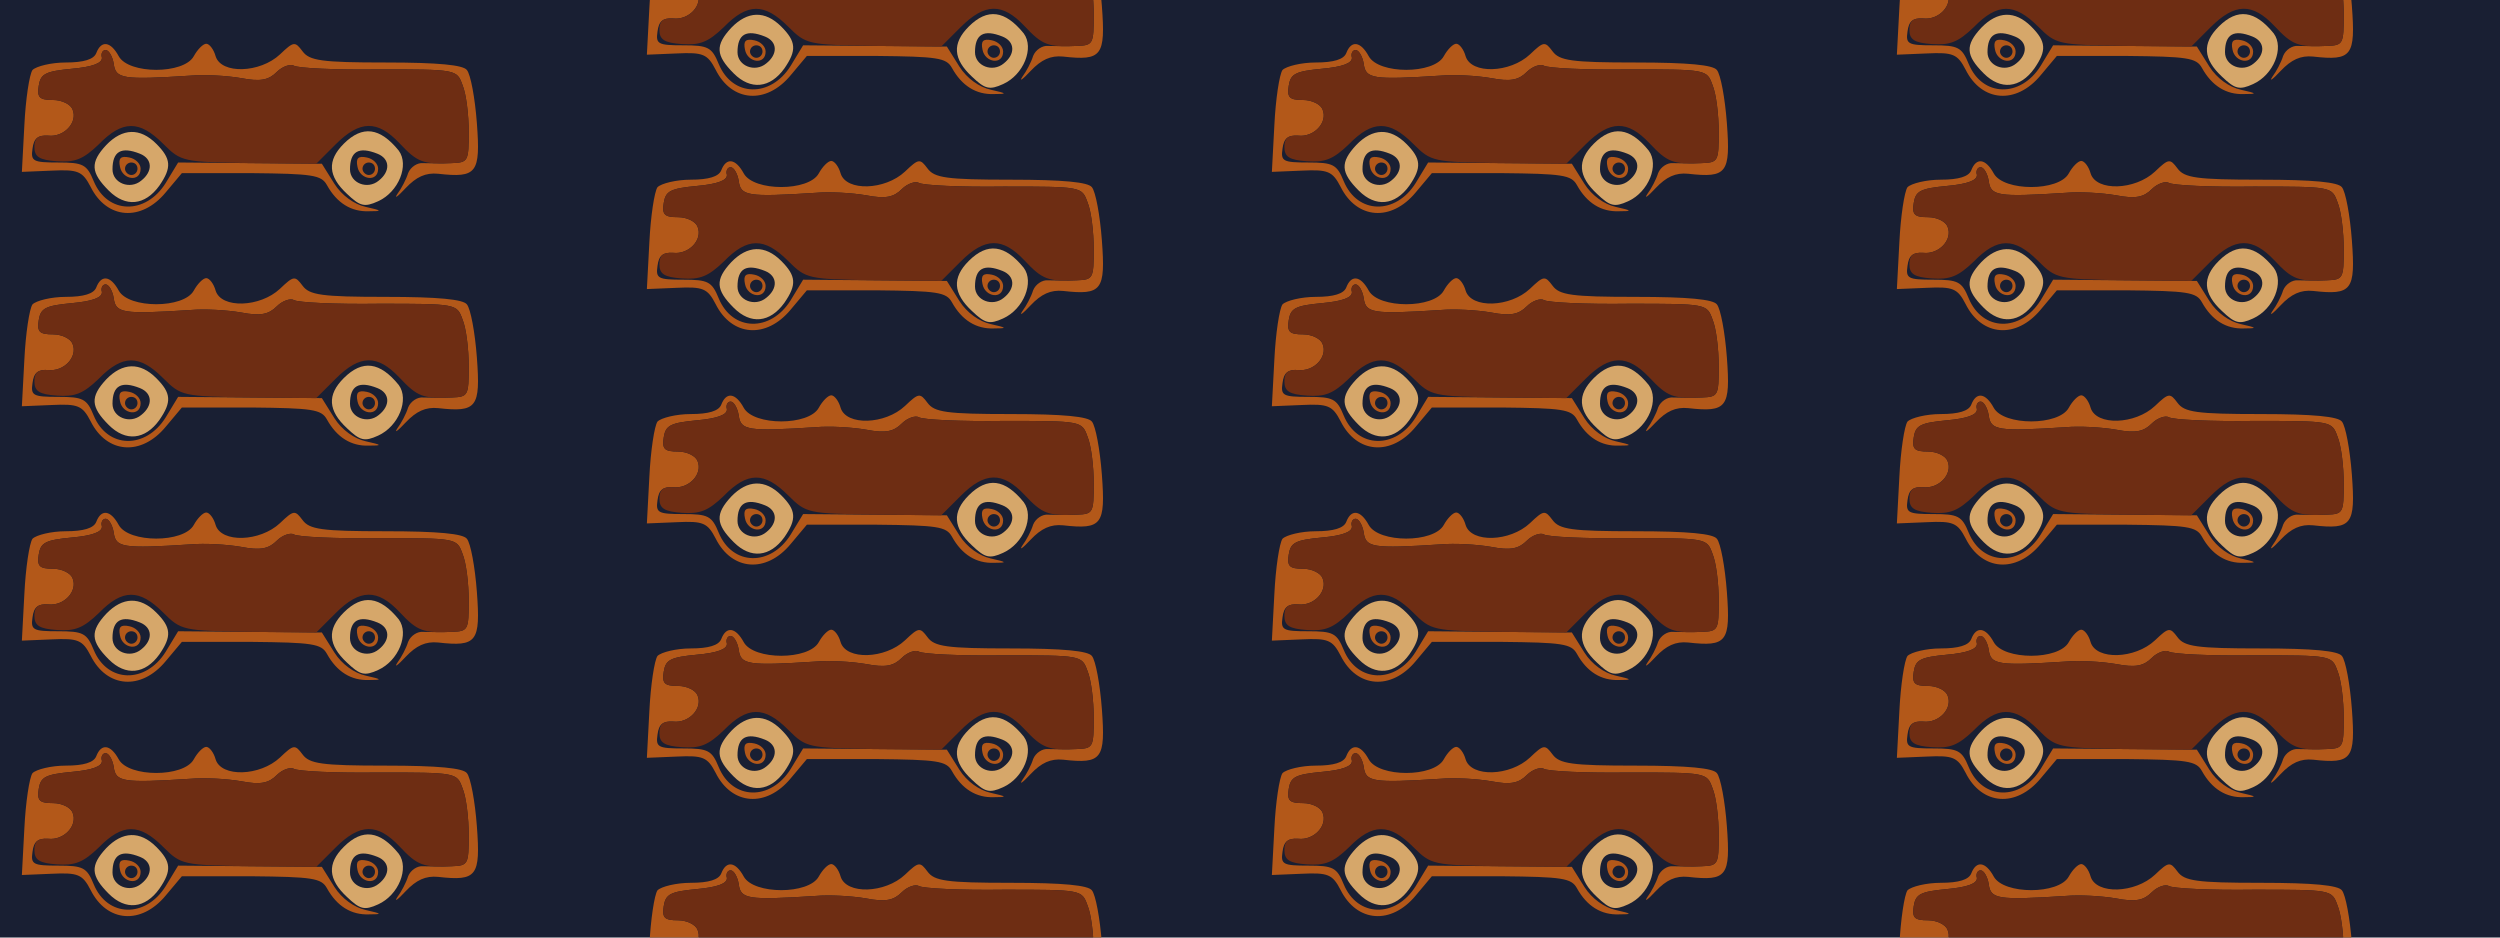 <?xml version="1.0" standalone="no"?>
<!DOCTYPE svg PUBLIC "-//W3C//DTD SVG 20010904//EN"
 "http://www.w3.org/TR/2001/REC-SVG-20010904/DTD/svg10.dtd">
<svg version="1.0" xmlns="http://www.w3.org/2000/svg" width="320pt" height="120pt" viewBox="0 0 320 120" preserveAspectRatio = "xMidYMid meet" >
<rect width="320" height="120" fill="#191F33"/>
<g id="col0" transform="translate(0, 4)">
<g id="0" transform="translate(0,0.0)scale(0.8,0.8)">

<path d="M192 83 c4 -21 33 -25 33 -3 0 8 -8 16 -18 18 -14 3 -18 -1 -15 -15z m28 -3 c0 -5 -4 -10 -10 -10 -5 0 -10 5 -10 10 0 6 5 10 10 10 6 0 10 -4 10 -10z" transform="translate(0,30) scale(0.1,-0.1)" stroke="none" fill="#B35819"/>

<path d="M572 83 c4 -21 33 -25 33 -3 0 8 -8 16 -18 18 -14 3 -18 -1 -15 -15z m28 -3 c0 -5 -4 -10 -10 -10 -5 0 -10 5 -10 10 0 6 5 10 10 10 6 0 10 -4 10 -10z" transform="translate(0,30) scale(0.1,-0.1)" stroke="none" fill="#B35819"/>

<path d="M170 118 c-26 -28 -25 -44 4 -73 27 -27 58 -24 81 8 20 29 19 43 -5 67 -26 26 -54 25 -80 -2z m54 -14 c20 -8 21 -28 2 -43 -18 -15 -46 -4 -46 18 0 29 14 37 44 25z" transform="translate(0,30) scale(0.1,-0.1)" stroke="none" fill="#D6A76A"/>

<path d="M550 120 c-27 -27 -25 -52 5 -80 21 -20 28 -22 50 -12 33 15 50 58 33 81 -30 37 -58 41 -88 11z m54 -16 c20 -8 21 -28 2 -43 -18 -15 -46 -4 -46 18 0 29 14 37 44 25z" transform="translate(0,30) scale(0.1,-0.1)" stroke="none" fill="#D6A76A"/>

<path d="M154 265 c-4 -10 -20 -15 -49 -15 -23 0 -47 -6 -53 -12 -5 -7 -11 -47 -13 -88 l-4 -75 48 2 c42 2 49 -1 62 -26 26 -52 81 -56 120 -9 l26 31 111 0 c98 -1 112 -3 121 -19 16 -29 39 -43 67 -42 22 0 22 1 -5 7 -18 4 -38 18 -50 37 l-20 32 -115 1 -115 1 -20 -33 c-32 -51 -93 -50 -115 3 -11 27 -17 30 -57 30 -40 0 -44 2 -41 22 2 17 9 22 25 21 25 -3 48 21 39 42 -3 8 -17 15 -31 15 -22 0 -26 4 -23 23 3 19 11 23 53 27 33 3 49 9 48 18 -2 6 1 12 6 12 5 0 11 -10 13 -22 3 -24 14 -26 123 -19 22 2 58 0 81 -4 31 -6 44 -3 57 10 9 9 22 13 27 10 6 -4 67 -7 136 -6 124 0 125 0 134 -25 6 -14 10 -48 10 -75 0 -47 -1 -49 -27 -50 -16 -1 -36 0 -46 0 -9 1 -20 -6 -24 -16 -3 -10 -11 -25 -17 -33 -6 -9 0 -5 13 9 17 18 32 25 52 23 62 -7 68 1 62 81 -3 40 -10 78 -16 85 -6 8 -45 12 -130 12 -103 0 -122 3 -133 18 -12 16 -14 16 -36 -5 -32 -30 -94 -32 -103 -3 -3 11 -10 20 -15 20 -5 0 -14 -9 -20 -20 -16 -29 -104 -29 -120 0 -13 24 -28 26 -36 5z" transform="translate(0,30) scale(0.1,-0.1)" stroke="none" fill="#B35819"/>

<path d="M163 258 c1 -9 -15 -15 -48 -18 -42 -4 -50 -8 -53 -27 -3 -19 1 -23 23 -23 14 0 28 -7 31 -15 9 -21 -14 -45 -39 -42 -16 1 -22 -4 -22 -18 0 -16 8 -21 36 -23 29 -2 42 3 67 27 38 39 65 39 103 1 29 -29 32 -29 138 -31 l107 -1 31 31 c39 39 67 39 102 2 29 -31 38 -34 84 -32 26 1 27 3 27 50 0 27 -4 61 -10 75 -9 25 -10 25 -134 25 -69 -1 -130 2 -136 6 -5 3 -18 -1 -27 -10 -13 -13 -26 -16 -57 -10 -23 4 -59 6 -81 4 -109 -7 -120 -5 -123 19 -2 12 -8 22 -13 22 -5 0 -8 -6 -6 -12z" transform="translate(0,30) scale(0.1,-0.1)" stroke="none" fill="#6E2D13"/>

</g>

<g id="1" transform="translate(0,30.0)scale(0.8,0.8)">

<path d="M192 83 c4 -21 33 -25 33 -3 0 8 -8 16 -18 18 -14 3 -18 -1 -15 -15z m28 -3 c0 -5 -4 -10 -10 -10 -5 0 -10 5 -10 10 0 6 5 10 10 10 6 0 10 -4 10 -10z" transform="translate(0,30) scale(0.1,-0.1)" stroke="none" fill="#B35819"/>

<path d="M572 83 c4 -21 33 -25 33 -3 0 8 -8 16 -18 18 -14 3 -18 -1 -15 -15z m28 -3 c0 -5 -4 -10 -10 -10 -5 0 -10 5 -10 10 0 6 5 10 10 10 6 0 10 -4 10 -10z" transform="translate(0,30) scale(0.1,-0.1)" stroke="none" fill="#B35819"/>

<path d="M170 118 c-26 -28 -25 -44 4 -73 27 -27 58 -24 81 8 20 29 19 43 -5 67 -26 26 -54 25 -80 -2z m54 -14 c20 -8 21 -28 2 -43 -18 -15 -46 -4 -46 18 0 29 14 37 44 25z" transform="translate(0,30) scale(0.1,-0.1)" stroke="none" fill="#D6A76A"/>

<path d="M550 120 c-27 -27 -25 -52 5 -80 21 -20 28 -22 50 -12 33 15 50 58 33 81 -30 37 -58 41 -88 11z m54 -16 c20 -8 21 -28 2 -43 -18 -15 -46 -4 -46 18 0 29 14 37 44 25z" transform="translate(0,30) scale(0.1,-0.1)" stroke="none" fill="#D6A76A"/>

<path d="M154 265 c-4 -10 -20 -15 -49 -15 -23 0 -47 -6 -53 -12 -5 -7 -11 -47 -13 -88 l-4 -75 48 2 c42 2 49 -1 62 -26 26 -52 81 -56 120 -9 l26 31 111 0 c98 -1 112 -3 121 -19 16 -29 39 -43 67 -42 22 0 22 1 -5 7 -18 4 -38 18 -50 37 l-20 32 -115 1 -115 1 -20 -33 c-32 -51 -93 -50 -115 3 -11 27 -17 30 -57 30 -40 0 -44 2 -41 22 2 17 9 22 25 21 25 -3 48 21 39 42 -3 8 -17 15 -31 15 -22 0 -26 4 -23 23 3 19 11 23 53 27 33 3 49 9 48 18 -2 6 1 12 6 12 5 0 11 -10 13 -22 3 -24 14 -26 123 -19 22 2 58 0 81 -4 31 -6 44 -3 57 10 9 9 22 13 27 10 6 -4 67 -7 136 -6 124 0 125 0 134 -25 6 -14 10 -48 10 -75 0 -47 -1 -49 -27 -50 -16 -1 -36 0 -46 0 -9 1 -20 -6 -24 -16 -3 -10 -11 -25 -17 -33 -6 -9 0 -5 13 9 17 18 32 25 52 23 62 -7 68 1 62 81 -3 40 -10 78 -16 85 -6 8 -45 12 -130 12 -103 0 -122 3 -133 18 -12 16 -14 16 -36 -5 -32 -30 -94 -32 -103 -3 -3 11 -10 20 -15 20 -5 0 -14 -9 -20 -20 -16 -29 -104 -29 -120 0 -13 24 -28 26 -36 5z" transform="translate(0,30) scale(0.1,-0.1)" stroke="none" fill="#B35819"/>

<path d="M163 258 c1 -9 -15 -15 -48 -18 -42 -4 -50 -8 -53 -27 -3 -19 1 -23 23 -23 14 0 28 -7 31 -15 9 -21 -14 -45 -39 -42 -16 1 -22 -4 -22 -18 0 -16 8 -21 36 -23 29 -2 42 3 67 27 38 39 65 39 103 1 29 -29 32 -29 138 -31 l107 -1 31 31 c39 39 67 39 102 2 29 -31 38 -34 84 -32 26 1 27 3 27 50 0 27 -4 61 -10 75 -9 25 -10 25 -134 25 -69 -1 -130 2 -136 6 -5 3 -18 -1 -27 -10 -13 -13 -26 -16 -57 -10 -23 4 -59 6 -81 4 -109 -7 -120 -5 -123 19 -2 12 -8 22 -13 22 -5 0 -8 -6 -6 -12z" transform="translate(0,30) scale(0.1,-0.1)" stroke="none" fill="#6E2D13"/>

</g>

<g id="2" transform="translate(0,60.0)scale(0.8,0.8)">

<path d="M192 83 c4 -21 33 -25 33 -3 0 8 -8 16 -18 18 -14 3 -18 -1 -15 -15z m28 -3 c0 -5 -4 -10 -10 -10 -5 0 -10 5 -10 10 0 6 5 10 10 10 6 0 10 -4 10 -10z" transform="translate(0,30) scale(0.1,-0.1)" stroke="none" fill="#B35819"/>

<path d="M572 83 c4 -21 33 -25 33 -3 0 8 -8 16 -18 18 -14 3 -18 -1 -15 -15z m28 -3 c0 -5 -4 -10 -10 -10 -5 0 -10 5 -10 10 0 6 5 10 10 10 6 0 10 -4 10 -10z" transform="translate(0,30) scale(0.1,-0.1)" stroke="none" fill="#B35819"/>

<path d="M170 118 c-26 -28 -25 -44 4 -73 27 -27 58 -24 81 8 20 29 19 43 -5 67 -26 26 -54 25 -80 -2z m54 -14 c20 -8 21 -28 2 -43 -18 -15 -46 -4 -46 18 0 29 14 37 44 25z" transform="translate(0,30) scale(0.1,-0.1)" stroke="none" fill="#D6A76A"/>

<path d="M550 120 c-27 -27 -25 -52 5 -80 21 -20 28 -22 50 -12 33 15 50 58 33 81 -30 37 -58 41 -88 11z m54 -16 c20 -8 21 -28 2 -43 -18 -15 -46 -4 -46 18 0 29 14 37 44 25z" transform="translate(0,30) scale(0.1,-0.1)" stroke="none" fill="#D6A76A"/>

<path d="M154 265 c-4 -10 -20 -15 -49 -15 -23 0 -47 -6 -53 -12 -5 -7 -11 -47 -13 -88 l-4 -75 48 2 c42 2 49 -1 62 -26 26 -52 81 -56 120 -9 l26 31 111 0 c98 -1 112 -3 121 -19 16 -29 39 -43 67 -42 22 0 22 1 -5 7 -18 4 -38 18 -50 37 l-20 32 -115 1 -115 1 -20 -33 c-32 -51 -93 -50 -115 3 -11 27 -17 30 -57 30 -40 0 -44 2 -41 22 2 17 9 22 25 21 25 -3 48 21 39 42 -3 8 -17 15 -31 15 -22 0 -26 4 -23 23 3 19 11 23 53 27 33 3 49 9 48 18 -2 6 1 12 6 12 5 0 11 -10 13 -22 3 -24 14 -26 123 -19 22 2 58 0 81 -4 31 -6 44 -3 57 10 9 9 22 13 27 10 6 -4 67 -7 136 -6 124 0 125 0 134 -25 6 -14 10 -48 10 -75 0 -47 -1 -49 -27 -50 -16 -1 -36 0 -46 0 -9 1 -20 -6 -24 -16 -3 -10 -11 -25 -17 -33 -6 -9 0 -5 13 9 17 18 32 25 52 23 62 -7 68 1 62 81 -3 40 -10 78 -16 85 -6 8 -45 12 -130 12 -103 0 -122 3 -133 18 -12 16 -14 16 -36 -5 -32 -30 -94 -32 -103 -3 -3 11 -10 20 -15 20 -5 0 -14 -9 -20 -20 -16 -29 -104 -29 -120 0 -13 24 -28 26 -36 5z" transform="translate(0,30) scale(0.1,-0.1)" stroke="none" fill="#B35819"/>

<path d="M163 258 c1 -9 -15 -15 -48 -18 -42 -4 -50 -8 -53 -27 -3 -19 1 -23 23 -23 14 0 28 -7 31 -15 9 -21 -14 -45 -39 -42 -16 1 -22 -4 -22 -18 0 -16 8 -21 36 -23 29 -2 42 3 67 27 38 39 65 39 103 1 29 -29 32 -29 138 -31 l107 -1 31 31 c39 39 67 39 102 2 29 -31 38 -34 84 -32 26 1 27 3 27 50 0 27 -4 61 -10 75 -9 25 -10 25 -134 25 -69 -1 -130 2 -136 6 -5 3 -18 -1 -27 -10 -13 -13 -26 -16 -57 -10 -23 4 -59 6 -81 4 -109 -7 -120 -5 -123 19 -2 12 -8 22 -13 22 -5 0 -8 -6 -6 -12z" transform="translate(0,30) scale(0.1,-0.1)" stroke="none" fill="#6E2D13"/>

</g>

<g id="3" transform="translate(0,90.0)scale(0.8,0.8)">

<path d="M192 83 c4 -21 33 -25 33 -3 0 8 -8 16 -18 18 -14 3 -18 -1 -15 -15z m28 -3 c0 -5 -4 -10 -10 -10 -5 0 -10 5 -10 10 0 6 5 10 10 10 6 0 10 -4 10 -10z" transform="translate(0,30) scale(0.1,-0.1)" stroke="none" fill="#B35819"/>

<path d="M572 83 c4 -21 33 -25 33 -3 0 8 -8 16 -18 18 -14 3 -18 -1 -15 -15z m28 -3 c0 -5 -4 -10 -10 -10 -5 0 -10 5 -10 10 0 6 5 10 10 10 6 0 10 -4 10 -10z" transform="translate(0,30) scale(0.1,-0.1)" stroke="none" fill="#B35819"/>

<path d="M170 118 c-26 -28 -25 -44 4 -73 27 -27 58 -24 81 8 20 29 19 43 -5 67 -26 26 -54 25 -80 -2z m54 -14 c20 -8 21 -28 2 -43 -18 -15 -46 -4 -46 18 0 29 14 37 44 25z" transform="translate(0,30) scale(0.1,-0.1)" stroke="none" fill="#D6A76A"/>

<path d="M550 120 c-27 -27 -25 -52 5 -80 21 -20 28 -22 50 -12 33 15 50 58 33 81 -30 37 -58 41 -88 11z m54 -16 c20 -8 21 -28 2 -43 -18 -15 -46 -4 -46 18 0 29 14 37 44 25z" transform="translate(0,30) scale(0.1,-0.1)" stroke="none" fill="#D6A76A"/>

<path d="M154 265 c-4 -10 -20 -15 -49 -15 -23 0 -47 -6 -53 -12 -5 -7 -11 -47 -13 -88 l-4 -75 48 2 c42 2 49 -1 62 -26 26 -52 81 -56 120 -9 l26 31 111 0 c98 -1 112 -3 121 -19 16 -29 39 -43 67 -42 22 0 22 1 -5 7 -18 4 -38 18 -50 37 l-20 32 -115 1 -115 1 -20 -33 c-32 -51 -93 -50 -115 3 -11 27 -17 30 -57 30 -40 0 -44 2 -41 22 2 17 9 22 25 21 25 -3 48 21 39 42 -3 8 -17 15 -31 15 -22 0 -26 4 -23 23 3 19 11 23 53 27 33 3 49 9 48 18 -2 6 1 12 6 12 5 0 11 -10 13 -22 3 -24 14 -26 123 -19 22 2 58 0 81 -4 31 -6 44 -3 57 10 9 9 22 13 27 10 6 -4 67 -7 136 -6 124 0 125 0 134 -25 6 -14 10 -48 10 -75 0 -47 -1 -49 -27 -50 -16 -1 -36 0 -46 0 -9 1 -20 -6 -24 -16 -3 -10 -11 -25 -17 -33 -6 -9 0 -5 13 9 17 18 32 25 52 23 62 -7 68 1 62 81 -3 40 -10 78 -16 85 -6 8 -45 12 -130 12 -103 0 -122 3 -133 18 -12 16 -14 16 -36 -5 -32 -30 -94 -32 -103 -3 -3 11 -10 20 -15 20 -5 0 -14 -9 -20 -20 -16 -29 -104 -29 -120 0 -13 24 -28 26 -36 5z" transform="translate(0,30) scale(0.1,-0.1)" stroke="none" fill="#B35819"/>

<path d="M163 258 c1 -9 -15 -15 -48 -18 -42 -4 -50 -8 -53 -27 -3 -19 1 -23 23 -23 14 0 28 -7 31 -15 9 -21 -14 -45 -39 -42 -16 1 -22 -4 -22 -18 0 -16 8 -21 36 -23 29 -2 42 3 67 27 38 39 65 39 103 1 29 -29 32 -29 138 -31 l107 -1 31 31 c39 39 67 39 102 2 29 -31 38 -34 84 -32 26 1 27 3 27 50 0 27 -4 61 -10 75 -9 25 -10 25 -134 25 -69 -1 -130 2 -136 6 -5 3 -18 -1 -27 -10 -13 -13 -26 -16 -57 -10 -23 4 -59 6 -81 4 -109 -7 -120 -5 -123 19 -2 12 -8 22 -13 22 -5 0 -8 -6 -6 -12z" transform="translate(0,30) scale(0.1,-0.1)" stroke="none" fill="#6E2D13"/>

</g>

<g id="4" transform="translate(0,120.0)scale(0.8,0.8)">

<path d="M192 83 c4 -21 33 -25 33 -3 0 8 -8 16 -18 18 -14 3 -18 -1 -15 -15z m28 -3 c0 -5 -4 -10 -10 -10 -5 0 -10 5 -10 10 0 6 5 10 10 10 6 0 10 -4 10 -10z" transform="translate(0,30) scale(0.1,-0.1)" stroke="none" fill="#B35819"/>

<path d="M572 83 c4 -21 33 -25 33 -3 0 8 -8 16 -18 18 -14 3 -18 -1 -15 -15z m28 -3 c0 -5 -4 -10 -10 -10 -5 0 -10 5 -10 10 0 6 5 10 10 10 6 0 10 -4 10 -10z" transform="translate(0,30) scale(0.1,-0.1)" stroke="none" fill="#B35819"/>

<path d="M170 118 c-26 -28 -25 -44 4 -73 27 -27 58 -24 81 8 20 29 19 43 -5 67 -26 26 -54 25 -80 -2z m54 -14 c20 -8 21 -28 2 -43 -18 -15 -46 -4 -46 18 0 29 14 37 44 25z" transform="translate(0,30) scale(0.1,-0.1)" stroke="none" fill="#D6A76A"/>

<path d="M550 120 c-27 -27 -25 -52 5 -80 21 -20 28 -22 50 -12 33 15 50 58 33 81 -30 37 -58 41 -88 11z m54 -16 c20 -8 21 -28 2 -43 -18 -15 -46 -4 -46 18 0 29 14 37 44 25z" transform="translate(0,30) scale(0.1,-0.1)" stroke="none" fill="#D6A76A"/>

<path d="M154 265 c-4 -10 -20 -15 -49 -15 -23 0 -47 -6 -53 -12 -5 -7 -11 -47 -13 -88 l-4 -75 48 2 c42 2 49 -1 62 -26 26 -52 81 -56 120 -9 l26 31 111 0 c98 -1 112 -3 121 -19 16 -29 39 -43 67 -42 22 0 22 1 -5 7 -18 4 -38 18 -50 37 l-20 32 -115 1 -115 1 -20 -33 c-32 -51 -93 -50 -115 3 -11 27 -17 30 -57 30 -40 0 -44 2 -41 22 2 17 9 22 25 21 25 -3 48 21 39 42 -3 8 -17 15 -31 15 -22 0 -26 4 -23 23 3 19 11 23 53 27 33 3 49 9 48 18 -2 6 1 12 6 12 5 0 11 -10 13 -22 3 -24 14 -26 123 -19 22 2 58 0 81 -4 31 -6 44 -3 57 10 9 9 22 13 27 10 6 -4 67 -7 136 -6 124 0 125 0 134 -25 6 -14 10 -48 10 -75 0 -47 -1 -49 -27 -50 -16 -1 -36 0 -46 0 -9 1 -20 -6 -24 -16 -3 -10 -11 -25 -17 -33 -6 -9 0 -5 13 9 17 18 32 25 52 23 62 -7 68 1 62 81 -3 40 -10 78 -16 85 -6 8 -45 12 -130 12 -103 0 -122 3 -133 18 -12 16 -14 16 -36 -5 -32 -30 -94 -32 -103 -3 -3 11 -10 20 -15 20 -5 0 -14 -9 -20 -20 -16 -29 -104 -29 -120 0 -13 24 -28 26 -36 5z" transform="translate(0,30) scale(0.1,-0.1)" stroke="none" fill="#B35819"/>

<path d="M163 258 c1 -9 -15 -15 -48 -18 -42 -4 -50 -8 -53 -27 -3 -19 1 -23 23 -23 14 0 28 -7 31 -15 9 -21 -14 -45 -39 -42 -16 1 -22 -4 -22 -18 0 -16 8 -21 36 -23 29 -2 42 3 67 27 38 39 65 39 103 1 29 -29 32 -29 138 -31 l107 -1 31 31 c39 39 67 39 102 2 29 -31 38 -34 84 -32 26 1 27 3 27 50 0 27 -4 61 -10 75 -9 25 -10 25 -134 25 -69 -1 -130 2 -136 6 -5 3 -18 -1 -27 -10 -13 -13 -26 -16 -57 -10 -23 4 -59 6 -81 4 -109 -7 -120 -5 -123 19 -2 12 -8 22 -13 22 -5 0 -8 -6 -6 -12z" transform="translate(0,30) scale(0.1,-0.1)" stroke="none" fill="#6E2D13"/>

</g>

</g>
<g id="col1" transform="translate(80, -11.0)">
<g id="0" transform="translate(0,0.0)scale(0.8,0.8)">

<path d="M192 83 c4 -21 33 -25 33 -3 0 8 -8 16 -18 18 -14 3 -18 -1 -15 -15z m28 -3 c0 -5 -4 -10 -10 -10 -5 0 -10 5 -10 10 0 6 5 10 10 10 6 0 10 -4 10 -10z" transform="translate(0,30) scale(0.1,-0.1)" stroke="none" fill="#B35819"/>

<path d="M572 83 c4 -21 33 -25 33 -3 0 8 -8 16 -18 18 -14 3 -18 -1 -15 -15z m28 -3 c0 -5 -4 -10 -10 -10 -5 0 -10 5 -10 10 0 6 5 10 10 10 6 0 10 -4 10 -10z" transform="translate(0,30) scale(0.1,-0.1)" stroke="none" fill="#B35819"/>

<path d="M170 118 c-26 -28 -25 -44 4 -73 27 -27 58 -24 81 8 20 29 19 43 -5 67 -26 26 -54 25 -80 -2z m54 -14 c20 -8 21 -28 2 -43 -18 -15 -46 -4 -46 18 0 29 14 37 44 25z" transform="translate(0,30) scale(0.1,-0.1)" stroke="none" fill="#D6A76A"/>

<path d="M550 120 c-27 -27 -25 -52 5 -80 21 -20 28 -22 50 -12 33 15 50 58 33 81 -30 37 -58 41 -88 11z m54 -16 c20 -8 21 -28 2 -43 -18 -15 -46 -4 -46 18 0 29 14 37 44 25z" transform="translate(0,30) scale(0.1,-0.1)" stroke="none" fill="#D6A76A"/>

<path d="M154 265 c-4 -10 -20 -15 -49 -15 -23 0 -47 -6 -53 -12 -5 -7 -11 -47 -13 -88 l-4 -75 48 2 c42 2 49 -1 62 -26 26 -52 81 -56 120 -9 l26 31 111 0 c98 -1 112 -3 121 -19 16 -29 39 -43 67 -42 22 0 22 1 -5 7 -18 4 -38 18 -50 37 l-20 32 -115 1 -115 1 -20 -33 c-32 -51 -93 -50 -115 3 -11 27 -17 30 -57 30 -40 0 -44 2 -41 22 2 17 9 22 25 21 25 -3 48 21 39 42 -3 8 -17 15 -31 15 -22 0 -26 4 -23 23 3 19 11 23 53 27 33 3 49 9 48 18 -2 6 1 12 6 12 5 0 11 -10 13 -22 3 -24 14 -26 123 -19 22 2 58 0 81 -4 31 -6 44 -3 57 10 9 9 22 13 27 10 6 -4 67 -7 136 -6 124 0 125 0 134 -25 6 -14 10 -48 10 -75 0 -47 -1 -49 -27 -50 -16 -1 -36 0 -46 0 -9 1 -20 -6 -24 -16 -3 -10 -11 -25 -17 -33 -6 -9 0 -5 13 9 17 18 32 25 52 23 62 -7 68 1 62 81 -3 40 -10 78 -16 85 -6 8 -45 12 -130 12 -103 0 -122 3 -133 18 -12 16 -14 16 -36 -5 -32 -30 -94 -32 -103 -3 -3 11 -10 20 -15 20 -5 0 -14 -9 -20 -20 -16 -29 -104 -29 -120 0 -13 24 -28 26 -36 5z" transform="translate(0,30) scale(0.1,-0.1)" stroke="none" fill="#B35819"/>

<path d="M163 258 c1 -9 -15 -15 -48 -18 -42 -4 -50 -8 -53 -27 -3 -19 1 -23 23 -23 14 0 28 -7 31 -15 9 -21 -14 -45 -39 -42 -16 1 -22 -4 -22 -18 0 -16 8 -21 36 -23 29 -2 42 3 67 27 38 39 65 39 103 1 29 -29 32 -29 138 -31 l107 -1 31 31 c39 39 67 39 102 2 29 -31 38 -34 84 -32 26 1 27 3 27 50 0 27 -4 61 -10 75 -9 25 -10 25 -134 25 -69 -1 -130 2 -136 6 -5 3 -18 -1 -27 -10 -13 -13 -26 -16 -57 -10 -23 4 -59 6 -81 4 -109 -7 -120 -5 -123 19 -2 12 -8 22 -13 22 -5 0 -8 -6 -6 -12z" transform="translate(0,30) scale(0.1,-0.1)" stroke="none" fill="#6E2D13"/>

</g>

<g id="1" transform="translate(0,30.0)scale(0.8,0.8)">

<path d="M192 83 c4 -21 33 -25 33 -3 0 8 -8 16 -18 18 -14 3 -18 -1 -15 -15z m28 -3 c0 -5 -4 -10 -10 -10 -5 0 -10 5 -10 10 0 6 5 10 10 10 6 0 10 -4 10 -10z" transform="translate(0,30) scale(0.1,-0.1)" stroke="none" fill="#B35819"/>

<path d="M572 83 c4 -21 33 -25 33 -3 0 8 -8 16 -18 18 -14 3 -18 -1 -15 -15z m28 -3 c0 -5 -4 -10 -10 -10 -5 0 -10 5 -10 10 0 6 5 10 10 10 6 0 10 -4 10 -10z" transform="translate(0,30) scale(0.1,-0.1)" stroke="none" fill="#B35819"/>

<path d="M170 118 c-26 -28 -25 -44 4 -73 27 -27 58 -24 81 8 20 29 19 43 -5 67 -26 26 -54 25 -80 -2z m54 -14 c20 -8 21 -28 2 -43 -18 -15 -46 -4 -46 18 0 29 14 37 44 25z" transform="translate(0,30) scale(0.1,-0.1)" stroke="none" fill="#D6A76A"/>

<path d="M550 120 c-27 -27 -25 -52 5 -80 21 -20 28 -22 50 -12 33 15 50 58 33 81 -30 37 -58 41 -88 11z m54 -16 c20 -8 21 -28 2 -43 -18 -15 -46 -4 -46 18 0 29 14 37 44 25z" transform="translate(0,30) scale(0.1,-0.1)" stroke="none" fill="#D6A76A"/>

<path d="M154 265 c-4 -10 -20 -15 -49 -15 -23 0 -47 -6 -53 -12 -5 -7 -11 -47 -13 -88 l-4 -75 48 2 c42 2 49 -1 62 -26 26 -52 81 -56 120 -9 l26 31 111 0 c98 -1 112 -3 121 -19 16 -29 39 -43 67 -42 22 0 22 1 -5 7 -18 4 -38 18 -50 37 l-20 32 -115 1 -115 1 -20 -33 c-32 -51 -93 -50 -115 3 -11 27 -17 30 -57 30 -40 0 -44 2 -41 22 2 17 9 22 25 21 25 -3 48 21 39 42 -3 8 -17 15 -31 15 -22 0 -26 4 -23 23 3 19 11 23 53 27 33 3 49 9 48 18 -2 6 1 12 6 12 5 0 11 -10 13 -22 3 -24 14 -26 123 -19 22 2 58 0 81 -4 31 -6 44 -3 57 10 9 9 22 13 27 10 6 -4 67 -7 136 -6 124 0 125 0 134 -25 6 -14 10 -48 10 -75 0 -47 -1 -49 -27 -50 -16 -1 -36 0 -46 0 -9 1 -20 -6 -24 -16 -3 -10 -11 -25 -17 -33 -6 -9 0 -5 13 9 17 18 32 25 52 23 62 -7 68 1 62 81 -3 40 -10 78 -16 85 -6 8 -45 12 -130 12 -103 0 -122 3 -133 18 -12 16 -14 16 -36 -5 -32 -30 -94 -32 -103 -3 -3 11 -10 20 -15 20 -5 0 -14 -9 -20 -20 -16 -29 -104 -29 -120 0 -13 24 -28 26 -36 5z" transform="translate(0,30) scale(0.1,-0.1)" stroke="none" fill="#B35819"/>

<path d="M163 258 c1 -9 -15 -15 -48 -18 -42 -4 -50 -8 -53 -27 -3 -19 1 -23 23 -23 14 0 28 -7 31 -15 9 -21 -14 -45 -39 -42 -16 1 -22 -4 -22 -18 0 -16 8 -21 36 -23 29 -2 42 3 67 27 38 39 65 39 103 1 29 -29 32 -29 138 -31 l107 -1 31 31 c39 39 67 39 102 2 29 -31 38 -34 84 -32 26 1 27 3 27 50 0 27 -4 61 -10 75 -9 25 -10 25 -134 25 -69 -1 -130 2 -136 6 -5 3 -18 -1 -27 -10 -13 -13 -26 -16 -57 -10 -23 4 -59 6 -81 4 -109 -7 -120 -5 -123 19 -2 12 -8 22 -13 22 -5 0 -8 -6 -6 -12z" transform="translate(0,30) scale(0.1,-0.1)" stroke="none" fill="#6E2D13"/>

</g>

<g id="2" transform="translate(0,60.0)scale(0.8,0.8)">

<path d="M192 83 c4 -21 33 -25 33 -3 0 8 -8 16 -18 18 -14 3 -18 -1 -15 -15z m28 -3 c0 -5 -4 -10 -10 -10 -5 0 -10 5 -10 10 0 6 5 10 10 10 6 0 10 -4 10 -10z" transform="translate(0,30) scale(0.1,-0.1)" stroke="none" fill="#B35819"/>

<path d="M572 83 c4 -21 33 -25 33 -3 0 8 -8 16 -18 18 -14 3 -18 -1 -15 -15z m28 -3 c0 -5 -4 -10 -10 -10 -5 0 -10 5 -10 10 0 6 5 10 10 10 6 0 10 -4 10 -10z" transform="translate(0,30) scale(0.1,-0.1)" stroke="none" fill="#B35819"/>

<path d="M170 118 c-26 -28 -25 -44 4 -73 27 -27 58 -24 81 8 20 29 19 43 -5 67 -26 26 -54 25 -80 -2z m54 -14 c20 -8 21 -28 2 -43 -18 -15 -46 -4 -46 18 0 29 14 37 44 25z" transform="translate(0,30) scale(0.1,-0.1)" stroke="none" fill="#D6A76A"/>

<path d="M550 120 c-27 -27 -25 -52 5 -80 21 -20 28 -22 50 -12 33 15 50 58 33 81 -30 37 -58 41 -88 11z m54 -16 c20 -8 21 -28 2 -43 -18 -15 -46 -4 -46 18 0 29 14 37 44 25z" transform="translate(0,30) scale(0.1,-0.1)" stroke="none" fill="#D6A76A"/>

<path d="M154 265 c-4 -10 -20 -15 -49 -15 -23 0 -47 -6 -53 -12 -5 -7 -11 -47 -13 -88 l-4 -75 48 2 c42 2 49 -1 62 -26 26 -52 81 -56 120 -9 l26 31 111 0 c98 -1 112 -3 121 -19 16 -29 39 -43 67 -42 22 0 22 1 -5 7 -18 4 -38 18 -50 37 l-20 32 -115 1 -115 1 -20 -33 c-32 -51 -93 -50 -115 3 -11 27 -17 30 -57 30 -40 0 -44 2 -41 22 2 17 9 22 25 21 25 -3 48 21 39 42 -3 8 -17 15 -31 15 -22 0 -26 4 -23 23 3 19 11 23 53 27 33 3 49 9 48 18 -2 6 1 12 6 12 5 0 11 -10 13 -22 3 -24 14 -26 123 -19 22 2 58 0 81 -4 31 -6 44 -3 57 10 9 9 22 13 27 10 6 -4 67 -7 136 -6 124 0 125 0 134 -25 6 -14 10 -48 10 -75 0 -47 -1 -49 -27 -50 -16 -1 -36 0 -46 0 -9 1 -20 -6 -24 -16 -3 -10 -11 -25 -17 -33 -6 -9 0 -5 13 9 17 18 32 25 52 23 62 -7 68 1 62 81 -3 40 -10 78 -16 85 -6 8 -45 12 -130 12 -103 0 -122 3 -133 18 -12 16 -14 16 -36 -5 -32 -30 -94 -32 -103 -3 -3 11 -10 20 -15 20 -5 0 -14 -9 -20 -20 -16 -29 -104 -29 -120 0 -13 24 -28 26 -36 5z" transform="translate(0,30) scale(0.1,-0.1)" stroke="none" fill="#B35819"/>

<path d="M163 258 c1 -9 -15 -15 -48 -18 -42 -4 -50 -8 -53 -27 -3 -19 1 -23 23 -23 14 0 28 -7 31 -15 9 -21 -14 -45 -39 -42 -16 1 -22 -4 -22 -18 0 -16 8 -21 36 -23 29 -2 42 3 67 27 38 39 65 39 103 1 29 -29 32 -29 138 -31 l107 -1 31 31 c39 39 67 39 102 2 29 -31 38 -34 84 -32 26 1 27 3 27 50 0 27 -4 61 -10 75 -9 25 -10 25 -134 25 -69 -1 -130 2 -136 6 -5 3 -18 -1 -27 -10 -13 -13 -26 -16 -57 -10 -23 4 -59 6 -81 4 -109 -7 -120 -5 -123 19 -2 12 -8 22 -13 22 -5 0 -8 -6 -6 -12z" transform="translate(0,30) scale(0.1,-0.1)" stroke="none" fill="#6E2D13"/>

</g>

<g id="3" transform="translate(0,90.0)scale(0.8,0.8)">

<path d="M192 83 c4 -21 33 -25 33 -3 0 8 -8 16 -18 18 -14 3 -18 -1 -15 -15z m28 -3 c0 -5 -4 -10 -10 -10 -5 0 -10 5 -10 10 0 6 5 10 10 10 6 0 10 -4 10 -10z" transform="translate(0,30) scale(0.1,-0.1)" stroke="none" fill="#B35819"/>

<path d="M572 83 c4 -21 33 -25 33 -3 0 8 -8 16 -18 18 -14 3 -18 -1 -15 -15z m28 -3 c0 -5 -4 -10 -10 -10 -5 0 -10 5 -10 10 0 6 5 10 10 10 6 0 10 -4 10 -10z" transform="translate(0,30) scale(0.1,-0.1)" stroke="none" fill="#B35819"/>

<path d="M170 118 c-26 -28 -25 -44 4 -73 27 -27 58 -24 81 8 20 29 19 43 -5 67 -26 26 -54 25 -80 -2z m54 -14 c20 -8 21 -28 2 -43 -18 -15 -46 -4 -46 18 0 29 14 37 44 25z" transform="translate(0,30) scale(0.1,-0.1)" stroke="none" fill="#D6A76A"/>

<path d="M550 120 c-27 -27 -25 -52 5 -80 21 -20 28 -22 50 -12 33 15 50 58 33 81 -30 37 -58 41 -88 11z m54 -16 c20 -8 21 -28 2 -43 -18 -15 -46 -4 -46 18 0 29 14 37 44 25z" transform="translate(0,30) scale(0.1,-0.1)" stroke="none" fill="#D6A76A"/>

<path d="M154 265 c-4 -10 -20 -15 -49 -15 -23 0 -47 -6 -53 -12 -5 -7 -11 -47 -13 -88 l-4 -75 48 2 c42 2 49 -1 62 -26 26 -52 81 -56 120 -9 l26 31 111 0 c98 -1 112 -3 121 -19 16 -29 39 -43 67 -42 22 0 22 1 -5 7 -18 4 -38 18 -50 37 l-20 32 -115 1 -115 1 -20 -33 c-32 -51 -93 -50 -115 3 -11 27 -17 30 -57 30 -40 0 -44 2 -41 22 2 17 9 22 25 21 25 -3 48 21 39 42 -3 8 -17 15 -31 15 -22 0 -26 4 -23 23 3 19 11 23 53 27 33 3 49 9 48 18 -2 6 1 12 6 12 5 0 11 -10 13 -22 3 -24 14 -26 123 -19 22 2 58 0 81 -4 31 -6 44 -3 57 10 9 9 22 13 27 10 6 -4 67 -7 136 -6 124 0 125 0 134 -25 6 -14 10 -48 10 -75 0 -47 -1 -49 -27 -50 -16 -1 -36 0 -46 0 -9 1 -20 -6 -24 -16 -3 -10 -11 -25 -17 -33 -6 -9 0 -5 13 9 17 18 32 25 52 23 62 -7 68 1 62 81 -3 40 -10 78 -16 85 -6 8 -45 12 -130 12 -103 0 -122 3 -133 18 -12 16 -14 16 -36 -5 -32 -30 -94 -32 -103 -3 -3 11 -10 20 -15 20 -5 0 -14 -9 -20 -20 -16 -29 -104 -29 -120 0 -13 24 -28 26 -36 5z" transform="translate(0,30) scale(0.1,-0.1)" stroke="none" fill="#B35819"/>

<path d="M163 258 c1 -9 -15 -15 -48 -18 -42 -4 -50 -8 -53 -27 -3 -19 1 -23 23 -23 14 0 28 -7 31 -15 9 -21 -14 -45 -39 -42 -16 1 -22 -4 -22 -18 0 -16 8 -21 36 -23 29 -2 42 3 67 27 38 39 65 39 103 1 29 -29 32 -29 138 -31 l107 -1 31 31 c39 39 67 39 102 2 29 -31 38 -34 84 -32 26 1 27 3 27 50 0 27 -4 61 -10 75 -9 25 -10 25 -134 25 -69 -1 -130 2 -136 6 -5 3 -18 -1 -27 -10 -13 -13 -26 -16 -57 -10 -23 4 -59 6 -81 4 -109 -7 -120 -5 -123 19 -2 12 -8 22 -13 22 -5 0 -8 -6 -6 -12z" transform="translate(0,30) scale(0.1,-0.1)" stroke="none" fill="#6E2D13"/>

</g>

<g id="4" transform="translate(0,120.0)scale(0.8,0.8)">

<path d="M192 83 c4 -21 33 -25 33 -3 0 8 -8 16 -18 18 -14 3 -18 -1 -15 -15z m28 -3 c0 -5 -4 -10 -10 -10 -5 0 -10 5 -10 10 0 6 5 10 10 10 6 0 10 -4 10 -10z" transform="translate(0,30) scale(0.1,-0.1)" stroke="none" fill="#B35819"/>

<path d="M572 83 c4 -21 33 -25 33 -3 0 8 -8 16 -18 18 -14 3 -18 -1 -15 -15z m28 -3 c0 -5 -4 -10 -10 -10 -5 0 -10 5 -10 10 0 6 5 10 10 10 6 0 10 -4 10 -10z" transform="translate(0,30) scale(0.1,-0.1)" stroke="none" fill="#B35819"/>

<path d="M170 118 c-26 -28 -25 -44 4 -73 27 -27 58 -24 81 8 20 29 19 43 -5 67 -26 26 -54 25 -80 -2z m54 -14 c20 -8 21 -28 2 -43 -18 -15 -46 -4 -46 18 0 29 14 37 44 25z" transform="translate(0,30) scale(0.1,-0.1)" stroke="none" fill="#D6A76A"/>

<path d="M550 120 c-27 -27 -25 -52 5 -80 21 -20 28 -22 50 -12 33 15 50 58 33 81 -30 37 -58 41 -88 11z m54 -16 c20 -8 21 -28 2 -43 -18 -15 -46 -4 -46 18 0 29 14 37 44 25z" transform="translate(0,30) scale(0.1,-0.1)" stroke="none" fill="#D6A76A"/>

<path d="M154 265 c-4 -10 -20 -15 -49 -15 -23 0 -47 -6 -53 -12 -5 -7 -11 -47 -13 -88 l-4 -75 48 2 c42 2 49 -1 62 -26 26 -52 81 -56 120 -9 l26 31 111 0 c98 -1 112 -3 121 -19 16 -29 39 -43 67 -42 22 0 22 1 -5 7 -18 4 -38 18 -50 37 l-20 32 -115 1 -115 1 -20 -33 c-32 -51 -93 -50 -115 3 -11 27 -17 30 -57 30 -40 0 -44 2 -41 22 2 17 9 22 25 21 25 -3 48 21 39 42 -3 8 -17 15 -31 15 -22 0 -26 4 -23 23 3 19 11 23 53 27 33 3 49 9 48 18 -2 6 1 12 6 12 5 0 11 -10 13 -22 3 -24 14 -26 123 -19 22 2 58 0 81 -4 31 -6 44 -3 57 10 9 9 22 13 27 10 6 -4 67 -7 136 -6 124 0 125 0 134 -25 6 -14 10 -48 10 -75 0 -47 -1 -49 -27 -50 -16 -1 -36 0 -46 0 -9 1 -20 -6 -24 -16 -3 -10 -11 -25 -17 -33 -6 -9 0 -5 13 9 17 18 32 25 52 23 62 -7 68 1 62 81 -3 40 -10 78 -16 85 -6 8 -45 12 -130 12 -103 0 -122 3 -133 18 -12 16 -14 16 -36 -5 -32 -30 -94 -32 -103 -3 -3 11 -10 20 -15 20 -5 0 -14 -9 -20 -20 -16 -29 -104 -29 -120 0 -13 24 -28 26 -36 5z" transform="translate(0,30) scale(0.1,-0.1)" stroke="none" fill="#B35819"/>

<path d="M163 258 c1 -9 -15 -15 -48 -18 -42 -4 -50 -8 -53 -27 -3 -19 1 -23 23 -23 14 0 28 -7 31 -15 9 -21 -14 -45 -39 -42 -16 1 -22 -4 -22 -18 0 -16 8 -21 36 -23 29 -2 42 3 67 27 38 39 65 39 103 1 29 -29 32 -29 138 -31 l107 -1 31 31 c39 39 67 39 102 2 29 -31 38 -34 84 -32 26 1 27 3 27 50 0 27 -4 61 -10 75 -9 25 -10 25 -134 25 -69 -1 -130 2 -136 6 -5 3 -18 -1 -27 -10 -13 -13 -26 -16 -57 -10 -23 4 -59 6 -81 4 -109 -7 -120 -5 -123 19 -2 12 -8 22 -13 22 -5 0 -8 -6 -6 -12z" transform="translate(0,30) scale(0.1,-0.1)" stroke="none" fill="#6E2D13"/>

</g>

</g>
<g id="col2" transform="translate(160, 4)">
<g id="0" transform="translate(0,0.0)scale(0.8,0.8)">

<path d="M192 83 c4 -21 33 -25 33 -3 0 8 -8 16 -18 18 -14 3 -18 -1 -15 -15z m28 -3 c0 -5 -4 -10 -10 -10 -5 0 -10 5 -10 10 0 6 5 10 10 10 6 0 10 -4 10 -10z" transform="translate(0,30) scale(0.1,-0.1)" stroke="none" fill="#B35819"/>

<path d="M572 83 c4 -21 33 -25 33 -3 0 8 -8 16 -18 18 -14 3 -18 -1 -15 -15z m28 -3 c0 -5 -4 -10 -10 -10 -5 0 -10 5 -10 10 0 6 5 10 10 10 6 0 10 -4 10 -10z" transform="translate(0,30) scale(0.1,-0.1)" stroke="none" fill="#B35819"/>

<path d="M170 118 c-26 -28 -25 -44 4 -73 27 -27 58 -24 81 8 20 29 19 43 -5 67 -26 26 -54 25 -80 -2z m54 -14 c20 -8 21 -28 2 -43 -18 -15 -46 -4 -46 18 0 29 14 37 44 25z" transform="translate(0,30) scale(0.1,-0.1)" stroke="none" fill="#D6A76A"/>

<path d="M550 120 c-27 -27 -25 -52 5 -80 21 -20 28 -22 50 -12 33 15 50 58 33 81 -30 37 -58 41 -88 11z m54 -16 c20 -8 21 -28 2 -43 -18 -15 -46 -4 -46 18 0 29 14 37 44 25z" transform="translate(0,30) scale(0.1,-0.1)" stroke="none" fill="#D6A76A"/>

<path d="M154 265 c-4 -10 -20 -15 -49 -15 -23 0 -47 -6 -53 -12 -5 -7 -11 -47 -13 -88 l-4 -75 48 2 c42 2 49 -1 62 -26 26 -52 81 -56 120 -9 l26 31 111 0 c98 -1 112 -3 121 -19 16 -29 39 -43 67 -42 22 0 22 1 -5 7 -18 4 -38 18 -50 37 l-20 32 -115 1 -115 1 -20 -33 c-32 -51 -93 -50 -115 3 -11 27 -17 30 -57 30 -40 0 -44 2 -41 22 2 17 9 22 25 21 25 -3 48 21 39 42 -3 8 -17 15 -31 15 -22 0 -26 4 -23 23 3 19 11 23 53 27 33 3 49 9 48 18 -2 6 1 12 6 12 5 0 11 -10 13 -22 3 -24 14 -26 123 -19 22 2 58 0 81 -4 31 -6 44 -3 57 10 9 9 22 13 27 10 6 -4 67 -7 136 -6 124 0 125 0 134 -25 6 -14 10 -48 10 -75 0 -47 -1 -49 -27 -50 -16 -1 -36 0 -46 0 -9 1 -20 -6 -24 -16 -3 -10 -11 -25 -17 -33 -6 -9 0 -5 13 9 17 18 32 25 52 23 62 -7 68 1 62 81 -3 40 -10 78 -16 85 -6 8 -45 12 -130 12 -103 0 -122 3 -133 18 -12 16 -14 16 -36 -5 -32 -30 -94 -32 -103 -3 -3 11 -10 20 -15 20 -5 0 -14 -9 -20 -20 -16 -29 -104 -29 -120 0 -13 24 -28 26 -36 5z" transform="translate(0,30) scale(0.1,-0.1)" stroke="none" fill="#B35819"/>

<path d="M163 258 c1 -9 -15 -15 -48 -18 -42 -4 -50 -8 -53 -27 -3 -19 1 -23 23 -23 14 0 28 -7 31 -15 9 -21 -14 -45 -39 -42 -16 1 -22 -4 -22 -18 0 -16 8 -21 36 -23 29 -2 42 3 67 27 38 39 65 39 103 1 29 -29 32 -29 138 -31 l107 -1 31 31 c39 39 67 39 102 2 29 -31 38 -34 84 -32 26 1 27 3 27 50 0 27 -4 61 -10 75 -9 25 -10 25 -134 25 -69 -1 -130 2 -136 6 -5 3 -18 -1 -27 -10 -13 -13 -26 -16 -57 -10 -23 4 -59 6 -81 4 -109 -7 -120 -5 -123 19 -2 12 -8 22 -13 22 -5 0 -8 -6 -6 -12z" transform="translate(0,30) scale(0.1,-0.1)" stroke="none" fill="#6E2D13"/>

</g>

<g id="1" transform="translate(0,30.0)scale(0.8,0.8)">

<path d="M192 83 c4 -21 33 -25 33 -3 0 8 -8 16 -18 18 -14 3 -18 -1 -15 -15z m28 -3 c0 -5 -4 -10 -10 -10 -5 0 -10 5 -10 10 0 6 5 10 10 10 6 0 10 -4 10 -10z" transform="translate(0,30) scale(0.1,-0.1)" stroke="none" fill="#B35819"/>

<path d="M572 83 c4 -21 33 -25 33 -3 0 8 -8 16 -18 18 -14 3 -18 -1 -15 -15z m28 -3 c0 -5 -4 -10 -10 -10 -5 0 -10 5 -10 10 0 6 5 10 10 10 6 0 10 -4 10 -10z" transform="translate(0,30) scale(0.1,-0.1)" stroke="none" fill="#B35819"/>

<path d="M170 118 c-26 -28 -25 -44 4 -73 27 -27 58 -24 81 8 20 29 19 43 -5 67 -26 26 -54 25 -80 -2z m54 -14 c20 -8 21 -28 2 -43 -18 -15 -46 -4 -46 18 0 29 14 37 44 25z" transform="translate(0,30) scale(0.1,-0.1)" stroke="none" fill="#D6A76A"/>

<path d="M550 120 c-27 -27 -25 -52 5 -80 21 -20 28 -22 50 -12 33 15 50 58 33 81 -30 37 -58 41 -88 11z m54 -16 c20 -8 21 -28 2 -43 -18 -15 -46 -4 -46 18 0 29 14 37 44 25z" transform="translate(0,30) scale(0.1,-0.1)" stroke="none" fill="#D6A76A"/>

<path d="M154 265 c-4 -10 -20 -15 -49 -15 -23 0 -47 -6 -53 -12 -5 -7 -11 -47 -13 -88 l-4 -75 48 2 c42 2 49 -1 62 -26 26 -52 81 -56 120 -9 l26 31 111 0 c98 -1 112 -3 121 -19 16 -29 39 -43 67 -42 22 0 22 1 -5 7 -18 4 -38 18 -50 37 l-20 32 -115 1 -115 1 -20 -33 c-32 -51 -93 -50 -115 3 -11 27 -17 30 -57 30 -40 0 -44 2 -41 22 2 17 9 22 25 21 25 -3 48 21 39 42 -3 8 -17 15 -31 15 -22 0 -26 4 -23 23 3 19 11 23 53 27 33 3 49 9 48 18 -2 6 1 12 6 12 5 0 11 -10 13 -22 3 -24 14 -26 123 -19 22 2 58 0 81 -4 31 -6 44 -3 57 10 9 9 22 13 27 10 6 -4 67 -7 136 -6 124 0 125 0 134 -25 6 -14 10 -48 10 -75 0 -47 -1 -49 -27 -50 -16 -1 -36 0 -46 0 -9 1 -20 -6 -24 -16 -3 -10 -11 -25 -17 -33 -6 -9 0 -5 13 9 17 18 32 25 52 23 62 -7 68 1 62 81 -3 40 -10 78 -16 85 -6 8 -45 12 -130 12 -103 0 -122 3 -133 18 -12 16 -14 16 -36 -5 -32 -30 -94 -32 -103 -3 -3 11 -10 20 -15 20 -5 0 -14 -9 -20 -20 -16 -29 -104 -29 -120 0 -13 24 -28 26 -36 5z" transform="translate(0,30) scale(0.1,-0.1)" stroke="none" fill="#B35819"/>

<path d="M163 258 c1 -9 -15 -15 -48 -18 -42 -4 -50 -8 -53 -27 -3 -19 1 -23 23 -23 14 0 28 -7 31 -15 9 -21 -14 -45 -39 -42 -16 1 -22 -4 -22 -18 0 -16 8 -21 36 -23 29 -2 42 3 67 27 38 39 65 39 103 1 29 -29 32 -29 138 -31 l107 -1 31 31 c39 39 67 39 102 2 29 -31 38 -34 84 -32 26 1 27 3 27 50 0 27 -4 61 -10 75 -9 25 -10 25 -134 25 -69 -1 -130 2 -136 6 -5 3 -18 -1 -27 -10 -13 -13 -26 -16 -57 -10 -23 4 -59 6 -81 4 -109 -7 -120 -5 -123 19 -2 12 -8 22 -13 22 -5 0 -8 -6 -6 -12z" transform="translate(0,30) scale(0.1,-0.1)" stroke="none" fill="#6E2D13"/>

</g>

<g id="2" transform="translate(0,60.0)scale(0.8,0.8)">

<path d="M192 83 c4 -21 33 -25 33 -3 0 8 -8 16 -18 18 -14 3 -18 -1 -15 -15z m28 -3 c0 -5 -4 -10 -10 -10 -5 0 -10 5 -10 10 0 6 5 10 10 10 6 0 10 -4 10 -10z" transform="translate(0,30) scale(0.1,-0.1)" stroke="none" fill="#B35819"/>

<path d="M572 83 c4 -21 33 -25 33 -3 0 8 -8 16 -18 18 -14 3 -18 -1 -15 -15z m28 -3 c0 -5 -4 -10 -10 -10 -5 0 -10 5 -10 10 0 6 5 10 10 10 6 0 10 -4 10 -10z" transform="translate(0,30) scale(0.1,-0.1)" stroke="none" fill="#B35819"/>

<path d="M170 118 c-26 -28 -25 -44 4 -73 27 -27 58 -24 81 8 20 29 19 43 -5 67 -26 26 -54 25 -80 -2z m54 -14 c20 -8 21 -28 2 -43 -18 -15 -46 -4 -46 18 0 29 14 37 44 25z" transform="translate(0,30) scale(0.1,-0.1)" stroke="none" fill="#D6A76A"/>

<path d="M550 120 c-27 -27 -25 -52 5 -80 21 -20 28 -22 50 -12 33 15 50 58 33 81 -30 37 -58 41 -88 11z m54 -16 c20 -8 21 -28 2 -43 -18 -15 -46 -4 -46 18 0 29 14 37 44 25z" transform="translate(0,30) scale(0.1,-0.1)" stroke="none" fill="#D6A76A"/>

<path d="M154 265 c-4 -10 -20 -15 -49 -15 -23 0 -47 -6 -53 -12 -5 -7 -11 -47 -13 -88 l-4 -75 48 2 c42 2 49 -1 62 -26 26 -52 81 -56 120 -9 l26 31 111 0 c98 -1 112 -3 121 -19 16 -29 39 -43 67 -42 22 0 22 1 -5 7 -18 4 -38 18 -50 37 l-20 32 -115 1 -115 1 -20 -33 c-32 -51 -93 -50 -115 3 -11 27 -17 30 -57 30 -40 0 -44 2 -41 22 2 17 9 22 25 21 25 -3 48 21 39 42 -3 8 -17 15 -31 15 -22 0 -26 4 -23 23 3 19 11 23 53 27 33 3 49 9 48 18 -2 6 1 12 6 12 5 0 11 -10 13 -22 3 -24 14 -26 123 -19 22 2 58 0 81 -4 31 -6 44 -3 57 10 9 9 22 13 27 10 6 -4 67 -7 136 -6 124 0 125 0 134 -25 6 -14 10 -48 10 -75 0 -47 -1 -49 -27 -50 -16 -1 -36 0 -46 0 -9 1 -20 -6 -24 -16 -3 -10 -11 -25 -17 -33 -6 -9 0 -5 13 9 17 18 32 25 52 23 62 -7 68 1 62 81 -3 40 -10 78 -16 85 -6 8 -45 12 -130 12 -103 0 -122 3 -133 18 -12 16 -14 16 -36 -5 -32 -30 -94 -32 -103 -3 -3 11 -10 20 -15 20 -5 0 -14 -9 -20 -20 -16 -29 -104 -29 -120 0 -13 24 -28 26 -36 5z" transform="translate(0,30) scale(0.1,-0.1)" stroke="none" fill="#B35819"/>

<path d="M163 258 c1 -9 -15 -15 -48 -18 -42 -4 -50 -8 -53 -27 -3 -19 1 -23 23 -23 14 0 28 -7 31 -15 9 -21 -14 -45 -39 -42 -16 1 -22 -4 -22 -18 0 -16 8 -21 36 -23 29 -2 42 3 67 27 38 39 65 39 103 1 29 -29 32 -29 138 -31 l107 -1 31 31 c39 39 67 39 102 2 29 -31 38 -34 84 -32 26 1 27 3 27 50 0 27 -4 61 -10 75 -9 25 -10 25 -134 25 -69 -1 -130 2 -136 6 -5 3 -18 -1 -27 -10 -13 -13 -26 -16 -57 -10 -23 4 -59 6 -81 4 -109 -7 -120 -5 -123 19 -2 12 -8 22 -13 22 -5 0 -8 -6 -6 -12z" transform="translate(0,30) scale(0.1,-0.1)" stroke="none" fill="#6E2D13"/>

</g>

<g id="3" transform="translate(0,90.0)scale(0.8,0.8)">

<path d="M192 83 c4 -21 33 -25 33 -3 0 8 -8 16 -18 18 -14 3 -18 -1 -15 -15z m28 -3 c0 -5 -4 -10 -10 -10 -5 0 -10 5 -10 10 0 6 5 10 10 10 6 0 10 -4 10 -10z" transform="translate(0,30) scale(0.1,-0.1)" stroke="none" fill="#B35819"/>

<path d="M572 83 c4 -21 33 -25 33 -3 0 8 -8 16 -18 18 -14 3 -18 -1 -15 -15z m28 -3 c0 -5 -4 -10 -10 -10 -5 0 -10 5 -10 10 0 6 5 10 10 10 6 0 10 -4 10 -10z" transform="translate(0,30) scale(0.1,-0.1)" stroke="none" fill="#B35819"/>

<path d="M170 118 c-26 -28 -25 -44 4 -73 27 -27 58 -24 81 8 20 29 19 43 -5 67 -26 26 -54 25 -80 -2z m54 -14 c20 -8 21 -28 2 -43 -18 -15 -46 -4 -46 18 0 29 14 37 44 25z" transform="translate(0,30) scale(0.1,-0.1)" stroke="none" fill="#D6A76A"/>

<path d="M550 120 c-27 -27 -25 -52 5 -80 21 -20 28 -22 50 -12 33 15 50 58 33 81 -30 37 -58 41 -88 11z m54 -16 c20 -8 21 -28 2 -43 -18 -15 -46 -4 -46 18 0 29 14 37 44 25z" transform="translate(0,30) scale(0.1,-0.1)" stroke="none" fill="#D6A76A"/>

<path d="M154 265 c-4 -10 -20 -15 -49 -15 -23 0 -47 -6 -53 -12 -5 -7 -11 -47 -13 -88 l-4 -75 48 2 c42 2 49 -1 62 -26 26 -52 81 -56 120 -9 l26 31 111 0 c98 -1 112 -3 121 -19 16 -29 39 -43 67 -42 22 0 22 1 -5 7 -18 4 -38 18 -50 37 l-20 32 -115 1 -115 1 -20 -33 c-32 -51 -93 -50 -115 3 -11 27 -17 30 -57 30 -40 0 -44 2 -41 22 2 17 9 22 25 21 25 -3 48 21 39 42 -3 8 -17 15 -31 15 -22 0 -26 4 -23 23 3 19 11 23 53 27 33 3 49 9 48 18 -2 6 1 12 6 12 5 0 11 -10 13 -22 3 -24 14 -26 123 -19 22 2 58 0 81 -4 31 -6 44 -3 57 10 9 9 22 13 27 10 6 -4 67 -7 136 -6 124 0 125 0 134 -25 6 -14 10 -48 10 -75 0 -47 -1 -49 -27 -50 -16 -1 -36 0 -46 0 -9 1 -20 -6 -24 -16 -3 -10 -11 -25 -17 -33 -6 -9 0 -5 13 9 17 18 32 25 52 23 62 -7 68 1 62 81 -3 40 -10 78 -16 85 -6 8 -45 12 -130 12 -103 0 -122 3 -133 18 -12 16 -14 16 -36 -5 -32 -30 -94 -32 -103 -3 -3 11 -10 20 -15 20 -5 0 -14 -9 -20 -20 -16 -29 -104 -29 -120 0 -13 24 -28 26 -36 5z" transform="translate(0,30) scale(0.1,-0.1)" stroke="none" fill="#B35819"/>

<path d="M163 258 c1 -9 -15 -15 -48 -18 -42 -4 -50 -8 -53 -27 -3 -19 1 -23 23 -23 14 0 28 -7 31 -15 9 -21 -14 -45 -39 -42 -16 1 -22 -4 -22 -18 0 -16 8 -21 36 -23 29 -2 42 3 67 27 38 39 65 39 103 1 29 -29 32 -29 138 -31 l107 -1 31 31 c39 39 67 39 102 2 29 -31 38 -34 84 -32 26 1 27 3 27 50 0 27 -4 61 -10 75 -9 25 -10 25 -134 25 -69 -1 -130 2 -136 6 -5 3 -18 -1 -27 -10 -13 -13 -26 -16 -57 -10 -23 4 -59 6 -81 4 -109 -7 -120 -5 -123 19 -2 12 -8 22 -13 22 -5 0 -8 -6 -6 -12z" transform="translate(0,30) scale(0.1,-0.1)" stroke="none" fill="#6E2D13"/>

</g>

<g id="4" transform="translate(0,120.0)scale(0.8,0.8)">

<path d="M192 83 c4 -21 33 -25 33 -3 0 8 -8 16 -18 18 -14 3 -18 -1 -15 -15z m28 -3 c0 -5 -4 -10 -10 -10 -5 0 -10 5 -10 10 0 6 5 10 10 10 6 0 10 -4 10 -10z" transform="translate(0,30) scale(0.1,-0.1)" stroke="none" fill="#B35819"/>

<path d="M572 83 c4 -21 33 -25 33 -3 0 8 -8 16 -18 18 -14 3 -18 -1 -15 -15z m28 -3 c0 -5 -4 -10 -10 -10 -5 0 -10 5 -10 10 0 6 5 10 10 10 6 0 10 -4 10 -10z" transform="translate(0,30) scale(0.1,-0.1)" stroke="none" fill="#B35819"/>

<path d="M170 118 c-26 -28 -25 -44 4 -73 27 -27 58 -24 81 8 20 29 19 43 -5 67 -26 26 -54 25 -80 -2z m54 -14 c20 -8 21 -28 2 -43 -18 -15 -46 -4 -46 18 0 29 14 37 44 25z" transform="translate(0,30) scale(0.1,-0.1)" stroke="none" fill="#D6A76A"/>

<path d="M550 120 c-27 -27 -25 -52 5 -80 21 -20 28 -22 50 -12 33 15 50 58 33 81 -30 37 -58 41 -88 11z m54 -16 c20 -8 21 -28 2 -43 -18 -15 -46 -4 -46 18 0 29 14 37 44 25z" transform="translate(0,30) scale(0.1,-0.1)" stroke="none" fill="#D6A76A"/>

<path d="M154 265 c-4 -10 -20 -15 -49 -15 -23 0 -47 -6 -53 -12 -5 -7 -11 -47 -13 -88 l-4 -75 48 2 c42 2 49 -1 62 -26 26 -52 81 -56 120 -9 l26 31 111 0 c98 -1 112 -3 121 -19 16 -29 39 -43 67 -42 22 0 22 1 -5 7 -18 4 -38 18 -50 37 l-20 32 -115 1 -115 1 -20 -33 c-32 -51 -93 -50 -115 3 -11 27 -17 30 -57 30 -40 0 -44 2 -41 22 2 17 9 22 25 21 25 -3 48 21 39 42 -3 8 -17 15 -31 15 -22 0 -26 4 -23 23 3 19 11 23 53 27 33 3 49 9 48 18 -2 6 1 12 6 12 5 0 11 -10 13 -22 3 -24 14 -26 123 -19 22 2 58 0 81 -4 31 -6 44 -3 57 10 9 9 22 13 27 10 6 -4 67 -7 136 -6 124 0 125 0 134 -25 6 -14 10 -48 10 -75 0 -47 -1 -49 -27 -50 -16 -1 -36 0 -46 0 -9 1 -20 -6 -24 -16 -3 -10 -11 -25 -17 -33 -6 -9 0 -5 13 9 17 18 32 25 52 23 62 -7 68 1 62 81 -3 40 -10 78 -16 85 -6 8 -45 12 -130 12 -103 0 -122 3 -133 18 -12 16 -14 16 -36 -5 -32 -30 -94 -32 -103 -3 -3 11 -10 20 -15 20 -5 0 -14 -9 -20 -20 -16 -29 -104 -29 -120 0 -13 24 -28 26 -36 5z" transform="translate(0,30) scale(0.1,-0.1)" stroke="none" fill="#B35819"/>

<path d="M163 258 c1 -9 -15 -15 -48 -18 -42 -4 -50 -8 -53 -27 -3 -19 1 -23 23 -23 14 0 28 -7 31 -15 9 -21 -14 -45 -39 -42 -16 1 -22 -4 -22 -18 0 -16 8 -21 36 -23 29 -2 42 3 67 27 38 39 65 39 103 1 29 -29 32 -29 138 -31 l107 -1 31 31 c39 39 67 39 102 2 29 -31 38 -34 84 -32 26 1 27 3 27 50 0 27 -4 61 -10 75 -9 25 -10 25 -134 25 -69 -1 -130 2 -136 6 -5 3 -18 -1 -27 -10 -13 -13 -26 -16 -57 -10 -23 4 -59 6 -81 4 -109 -7 -120 -5 -123 19 -2 12 -8 22 -13 22 -5 0 -8 -6 -6 -12z" transform="translate(0,30) scale(0.1,-0.1)" stroke="none" fill="#6E2D13"/>

</g>

</g>
<g id="col3" transform="translate(240, -11.0)">
<g id="0" transform="translate(0,0.0)scale(0.8,0.8)">

<path d="M192 83 c4 -21 33 -25 33 -3 0 8 -8 16 -18 18 -14 3 -18 -1 -15 -15z m28 -3 c0 -5 -4 -10 -10 -10 -5 0 -10 5 -10 10 0 6 5 10 10 10 6 0 10 -4 10 -10z" transform="translate(0,30) scale(0.1,-0.1)" stroke="none" fill="#B35819"/>

<path d="M572 83 c4 -21 33 -25 33 -3 0 8 -8 16 -18 18 -14 3 -18 -1 -15 -15z m28 -3 c0 -5 -4 -10 -10 -10 -5 0 -10 5 -10 10 0 6 5 10 10 10 6 0 10 -4 10 -10z" transform="translate(0,30) scale(0.1,-0.1)" stroke="none" fill="#B35819"/>

<path d="M170 118 c-26 -28 -25 -44 4 -73 27 -27 58 -24 81 8 20 29 19 43 -5 67 -26 26 -54 25 -80 -2z m54 -14 c20 -8 21 -28 2 -43 -18 -15 -46 -4 -46 18 0 29 14 37 44 25z" transform="translate(0,30) scale(0.1,-0.1)" stroke="none" fill="#D6A76A"/>

<path d="M550 120 c-27 -27 -25 -52 5 -80 21 -20 28 -22 50 -12 33 15 50 58 33 81 -30 37 -58 41 -88 11z m54 -16 c20 -8 21 -28 2 -43 -18 -15 -46 -4 -46 18 0 29 14 37 44 25z" transform="translate(0,30) scale(0.1,-0.1)" stroke="none" fill="#D6A76A"/>

<path d="M154 265 c-4 -10 -20 -15 -49 -15 -23 0 -47 -6 -53 -12 -5 -7 -11 -47 -13 -88 l-4 -75 48 2 c42 2 49 -1 62 -26 26 -52 81 -56 120 -9 l26 31 111 0 c98 -1 112 -3 121 -19 16 -29 39 -43 67 -42 22 0 22 1 -5 7 -18 4 -38 18 -50 37 l-20 32 -115 1 -115 1 -20 -33 c-32 -51 -93 -50 -115 3 -11 27 -17 30 -57 30 -40 0 -44 2 -41 22 2 17 9 22 25 21 25 -3 48 21 39 42 -3 8 -17 15 -31 15 -22 0 -26 4 -23 23 3 19 11 23 53 27 33 3 49 9 48 18 -2 6 1 12 6 12 5 0 11 -10 13 -22 3 -24 14 -26 123 -19 22 2 58 0 81 -4 31 -6 44 -3 57 10 9 9 22 13 27 10 6 -4 67 -7 136 -6 124 0 125 0 134 -25 6 -14 10 -48 10 -75 0 -47 -1 -49 -27 -50 -16 -1 -36 0 -46 0 -9 1 -20 -6 -24 -16 -3 -10 -11 -25 -17 -33 -6 -9 0 -5 13 9 17 18 32 25 52 23 62 -7 68 1 62 81 -3 40 -10 78 -16 85 -6 8 -45 12 -130 12 -103 0 -122 3 -133 18 -12 16 -14 16 -36 -5 -32 -30 -94 -32 -103 -3 -3 11 -10 20 -15 20 -5 0 -14 -9 -20 -20 -16 -29 -104 -29 -120 0 -13 24 -28 26 -36 5z" transform="translate(0,30) scale(0.1,-0.1)" stroke="none" fill="#B35819"/>

<path d="M163 258 c1 -9 -15 -15 -48 -18 -42 -4 -50 -8 -53 -27 -3 -19 1 -23 23 -23 14 0 28 -7 31 -15 9 -21 -14 -45 -39 -42 -16 1 -22 -4 -22 -18 0 -16 8 -21 36 -23 29 -2 42 3 67 27 38 39 65 39 103 1 29 -29 32 -29 138 -31 l107 -1 31 31 c39 39 67 39 102 2 29 -31 38 -34 84 -32 26 1 27 3 27 50 0 27 -4 61 -10 75 -9 25 -10 25 -134 25 -69 -1 -130 2 -136 6 -5 3 -18 -1 -27 -10 -13 -13 -26 -16 -57 -10 -23 4 -59 6 -81 4 -109 -7 -120 -5 -123 19 -2 12 -8 22 -13 22 -5 0 -8 -6 -6 -12z" transform="translate(0,30) scale(0.1,-0.1)" stroke="none" fill="#6E2D13"/>

</g>

<g id="1" transform="translate(0,30.0)scale(0.8,0.8)">

<path d="M192 83 c4 -21 33 -25 33 -3 0 8 -8 16 -18 18 -14 3 -18 -1 -15 -15z m28 -3 c0 -5 -4 -10 -10 -10 -5 0 -10 5 -10 10 0 6 5 10 10 10 6 0 10 -4 10 -10z" transform="translate(0,30) scale(0.1,-0.1)" stroke="none" fill="#B35819"/>

<path d="M572 83 c4 -21 33 -25 33 -3 0 8 -8 16 -18 18 -14 3 -18 -1 -15 -15z m28 -3 c0 -5 -4 -10 -10 -10 -5 0 -10 5 -10 10 0 6 5 10 10 10 6 0 10 -4 10 -10z" transform="translate(0,30) scale(0.1,-0.1)" stroke="none" fill="#B35819"/>

<path d="M170 118 c-26 -28 -25 -44 4 -73 27 -27 58 -24 81 8 20 29 19 43 -5 67 -26 26 -54 25 -80 -2z m54 -14 c20 -8 21 -28 2 -43 -18 -15 -46 -4 -46 18 0 29 14 37 44 25z" transform="translate(0,30) scale(0.1,-0.1)" stroke="none" fill="#D6A76A"/>

<path d="M550 120 c-27 -27 -25 -52 5 -80 21 -20 28 -22 50 -12 33 15 50 58 33 81 -30 37 -58 41 -88 11z m54 -16 c20 -8 21 -28 2 -43 -18 -15 -46 -4 -46 18 0 29 14 37 44 25z" transform="translate(0,30) scale(0.1,-0.1)" stroke="none" fill="#D6A76A"/>

<path d="M154 265 c-4 -10 -20 -15 -49 -15 -23 0 -47 -6 -53 -12 -5 -7 -11 -47 -13 -88 l-4 -75 48 2 c42 2 49 -1 62 -26 26 -52 81 -56 120 -9 l26 31 111 0 c98 -1 112 -3 121 -19 16 -29 39 -43 67 -42 22 0 22 1 -5 7 -18 4 -38 18 -50 37 l-20 32 -115 1 -115 1 -20 -33 c-32 -51 -93 -50 -115 3 -11 27 -17 30 -57 30 -40 0 -44 2 -41 22 2 17 9 22 25 21 25 -3 48 21 39 42 -3 8 -17 15 -31 15 -22 0 -26 4 -23 23 3 19 11 23 53 27 33 3 49 9 48 18 -2 6 1 12 6 12 5 0 11 -10 13 -22 3 -24 14 -26 123 -19 22 2 58 0 81 -4 31 -6 44 -3 57 10 9 9 22 13 27 10 6 -4 67 -7 136 -6 124 0 125 0 134 -25 6 -14 10 -48 10 -75 0 -47 -1 -49 -27 -50 -16 -1 -36 0 -46 0 -9 1 -20 -6 -24 -16 -3 -10 -11 -25 -17 -33 -6 -9 0 -5 13 9 17 18 32 25 52 23 62 -7 68 1 62 81 -3 40 -10 78 -16 85 -6 8 -45 12 -130 12 -103 0 -122 3 -133 18 -12 16 -14 16 -36 -5 -32 -30 -94 -32 -103 -3 -3 11 -10 20 -15 20 -5 0 -14 -9 -20 -20 -16 -29 -104 -29 -120 0 -13 24 -28 26 -36 5z" transform="translate(0,30) scale(0.1,-0.1)" stroke="none" fill="#B35819"/>

<path d="M163 258 c1 -9 -15 -15 -48 -18 -42 -4 -50 -8 -53 -27 -3 -19 1 -23 23 -23 14 0 28 -7 31 -15 9 -21 -14 -45 -39 -42 -16 1 -22 -4 -22 -18 0 -16 8 -21 36 -23 29 -2 42 3 67 27 38 39 65 39 103 1 29 -29 32 -29 138 -31 l107 -1 31 31 c39 39 67 39 102 2 29 -31 38 -34 84 -32 26 1 27 3 27 50 0 27 -4 61 -10 75 -9 25 -10 25 -134 25 -69 -1 -130 2 -136 6 -5 3 -18 -1 -27 -10 -13 -13 -26 -16 -57 -10 -23 4 -59 6 -81 4 -109 -7 -120 -5 -123 19 -2 12 -8 22 -13 22 -5 0 -8 -6 -6 -12z" transform="translate(0,30) scale(0.1,-0.1)" stroke="none" fill="#6E2D13"/>

</g>

<g id="2" transform="translate(0,60.0)scale(0.8,0.8)">

<path d="M192 83 c4 -21 33 -25 33 -3 0 8 -8 16 -18 18 -14 3 -18 -1 -15 -15z m28 -3 c0 -5 -4 -10 -10 -10 -5 0 -10 5 -10 10 0 6 5 10 10 10 6 0 10 -4 10 -10z" transform="translate(0,30) scale(0.1,-0.1)" stroke="none" fill="#B35819"/>

<path d="M572 83 c4 -21 33 -25 33 -3 0 8 -8 16 -18 18 -14 3 -18 -1 -15 -15z m28 -3 c0 -5 -4 -10 -10 -10 -5 0 -10 5 -10 10 0 6 5 10 10 10 6 0 10 -4 10 -10z" transform="translate(0,30) scale(0.1,-0.1)" stroke="none" fill="#B35819"/>

<path d="M170 118 c-26 -28 -25 -44 4 -73 27 -27 58 -24 81 8 20 29 19 43 -5 67 -26 26 -54 25 -80 -2z m54 -14 c20 -8 21 -28 2 -43 -18 -15 -46 -4 -46 18 0 29 14 37 44 25z" transform="translate(0,30) scale(0.1,-0.1)" stroke="none" fill="#D6A76A"/>

<path d="M550 120 c-27 -27 -25 -52 5 -80 21 -20 28 -22 50 -12 33 15 50 58 33 81 -30 37 -58 41 -88 11z m54 -16 c20 -8 21 -28 2 -43 -18 -15 -46 -4 -46 18 0 29 14 37 44 25z" transform="translate(0,30) scale(0.1,-0.1)" stroke="none" fill="#D6A76A"/>

<path d="M154 265 c-4 -10 -20 -15 -49 -15 -23 0 -47 -6 -53 -12 -5 -7 -11 -47 -13 -88 l-4 -75 48 2 c42 2 49 -1 62 -26 26 -52 81 -56 120 -9 l26 31 111 0 c98 -1 112 -3 121 -19 16 -29 39 -43 67 -42 22 0 22 1 -5 7 -18 4 -38 18 -50 37 l-20 32 -115 1 -115 1 -20 -33 c-32 -51 -93 -50 -115 3 -11 27 -17 30 -57 30 -40 0 -44 2 -41 22 2 17 9 22 25 21 25 -3 48 21 39 42 -3 8 -17 15 -31 15 -22 0 -26 4 -23 23 3 19 11 23 53 27 33 3 49 9 48 18 -2 6 1 12 6 12 5 0 11 -10 13 -22 3 -24 14 -26 123 -19 22 2 58 0 81 -4 31 -6 44 -3 57 10 9 9 22 13 27 10 6 -4 67 -7 136 -6 124 0 125 0 134 -25 6 -14 10 -48 10 -75 0 -47 -1 -49 -27 -50 -16 -1 -36 0 -46 0 -9 1 -20 -6 -24 -16 -3 -10 -11 -25 -17 -33 -6 -9 0 -5 13 9 17 18 32 25 52 23 62 -7 68 1 62 81 -3 40 -10 78 -16 85 -6 8 -45 12 -130 12 -103 0 -122 3 -133 18 -12 16 -14 16 -36 -5 -32 -30 -94 -32 -103 -3 -3 11 -10 20 -15 20 -5 0 -14 -9 -20 -20 -16 -29 -104 -29 -120 0 -13 24 -28 26 -36 5z" transform="translate(0,30) scale(0.1,-0.1)" stroke="none" fill="#B35819"/>

<path d="M163 258 c1 -9 -15 -15 -48 -18 -42 -4 -50 -8 -53 -27 -3 -19 1 -23 23 -23 14 0 28 -7 31 -15 9 -21 -14 -45 -39 -42 -16 1 -22 -4 -22 -18 0 -16 8 -21 36 -23 29 -2 42 3 67 27 38 39 65 39 103 1 29 -29 32 -29 138 -31 l107 -1 31 31 c39 39 67 39 102 2 29 -31 38 -34 84 -32 26 1 27 3 27 50 0 27 -4 61 -10 75 -9 25 -10 25 -134 25 -69 -1 -130 2 -136 6 -5 3 -18 -1 -27 -10 -13 -13 -26 -16 -57 -10 -23 4 -59 6 -81 4 -109 -7 -120 -5 -123 19 -2 12 -8 22 -13 22 -5 0 -8 -6 -6 -12z" transform="translate(0,30) scale(0.1,-0.1)" stroke="none" fill="#6E2D13"/>

</g>

<g id="3" transform="translate(0,90.0)scale(0.8,0.8)">

<path d="M192 83 c4 -21 33 -25 33 -3 0 8 -8 16 -18 18 -14 3 -18 -1 -15 -15z m28 -3 c0 -5 -4 -10 -10 -10 -5 0 -10 5 -10 10 0 6 5 10 10 10 6 0 10 -4 10 -10z" transform="translate(0,30) scale(0.1,-0.1)" stroke="none" fill="#B35819"/>

<path d="M572 83 c4 -21 33 -25 33 -3 0 8 -8 16 -18 18 -14 3 -18 -1 -15 -15z m28 -3 c0 -5 -4 -10 -10 -10 -5 0 -10 5 -10 10 0 6 5 10 10 10 6 0 10 -4 10 -10z" transform="translate(0,30) scale(0.1,-0.1)" stroke="none" fill="#B35819"/>

<path d="M170 118 c-26 -28 -25 -44 4 -73 27 -27 58 -24 81 8 20 29 19 43 -5 67 -26 26 -54 25 -80 -2z m54 -14 c20 -8 21 -28 2 -43 -18 -15 -46 -4 -46 18 0 29 14 37 44 25z" transform="translate(0,30) scale(0.1,-0.1)" stroke="none" fill="#D6A76A"/>

<path d="M550 120 c-27 -27 -25 -52 5 -80 21 -20 28 -22 50 -12 33 15 50 58 33 81 -30 37 -58 41 -88 11z m54 -16 c20 -8 21 -28 2 -43 -18 -15 -46 -4 -46 18 0 29 14 37 44 25z" transform="translate(0,30) scale(0.1,-0.1)" stroke="none" fill="#D6A76A"/>

<path d="M154 265 c-4 -10 -20 -15 -49 -15 -23 0 -47 -6 -53 -12 -5 -7 -11 -47 -13 -88 l-4 -75 48 2 c42 2 49 -1 62 -26 26 -52 81 -56 120 -9 l26 31 111 0 c98 -1 112 -3 121 -19 16 -29 39 -43 67 -42 22 0 22 1 -5 7 -18 4 -38 18 -50 37 l-20 32 -115 1 -115 1 -20 -33 c-32 -51 -93 -50 -115 3 -11 27 -17 30 -57 30 -40 0 -44 2 -41 22 2 17 9 22 25 21 25 -3 48 21 39 42 -3 8 -17 15 -31 15 -22 0 -26 4 -23 23 3 19 11 23 53 27 33 3 49 9 48 18 -2 6 1 12 6 12 5 0 11 -10 13 -22 3 -24 14 -26 123 -19 22 2 58 0 81 -4 31 -6 44 -3 57 10 9 9 22 13 27 10 6 -4 67 -7 136 -6 124 0 125 0 134 -25 6 -14 10 -48 10 -75 0 -47 -1 -49 -27 -50 -16 -1 -36 0 -46 0 -9 1 -20 -6 -24 -16 -3 -10 -11 -25 -17 -33 -6 -9 0 -5 13 9 17 18 32 25 52 23 62 -7 68 1 62 81 -3 40 -10 78 -16 85 -6 8 -45 12 -130 12 -103 0 -122 3 -133 18 -12 16 -14 16 -36 -5 -32 -30 -94 -32 -103 -3 -3 11 -10 20 -15 20 -5 0 -14 -9 -20 -20 -16 -29 -104 -29 -120 0 -13 24 -28 26 -36 5z" transform="translate(0,30) scale(0.1,-0.1)" stroke="none" fill="#B35819"/>

<path d="M163 258 c1 -9 -15 -15 -48 -18 -42 -4 -50 -8 -53 -27 -3 -19 1 -23 23 -23 14 0 28 -7 31 -15 9 -21 -14 -45 -39 -42 -16 1 -22 -4 -22 -18 0 -16 8 -21 36 -23 29 -2 42 3 67 27 38 39 65 39 103 1 29 -29 32 -29 138 -31 l107 -1 31 31 c39 39 67 39 102 2 29 -31 38 -34 84 -32 26 1 27 3 27 50 0 27 -4 61 -10 75 -9 25 -10 25 -134 25 -69 -1 -130 2 -136 6 -5 3 -18 -1 -27 -10 -13 -13 -26 -16 -57 -10 -23 4 -59 6 -81 4 -109 -7 -120 -5 -123 19 -2 12 -8 22 -13 22 -5 0 -8 -6 -6 -12z" transform="translate(0,30) scale(0.1,-0.1)" stroke="none" fill="#6E2D13"/>

</g>

<g id="4" transform="translate(0,120.0)scale(0.8,0.8)">

<path d="M192 83 c4 -21 33 -25 33 -3 0 8 -8 16 -18 18 -14 3 -18 -1 -15 -15z m28 -3 c0 -5 -4 -10 -10 -10 -5 0 -10 5 -10 10 0 6 5 10 10 10 6 0 10 -4 10 -10z" transform="translate(0,30) scale(0.1,-0.1)" stroke="none" fill="#B35819"/>

<path d="M572 83 c4 -21 33 -25 33 -3 0 8 -8 16 -18 18 -14 3 -18 -1 -15 -15z m28 -3 c0 -5 -4 -10 -10 -10 -5 0 -10 5 -10 10 0 6 5 10 10 10 6 0 10 -4 10 -10z" transform="translate(0,30) scale(0.1,-0.1)" stroke="none" fill="#B35819"/>

<path d="M170 118 c-26 -28 -25 -44 4 -73 27 -27 58 -24 81 8 20 29 19 43 -5 67 -26 26 -54 25 -80 -2z m54 -14 c20 -8 21 -28 2 -43 -18 -15 -46 -4 -46 18 0 29 14 37 44 25z" transform="translate(0,30) scale(0.1,-0.1)" stroke="none" fill="#D6A76A"/>

<path d="M550 120 c-27 -27 -25 -52 5 -80 21 -20 28 -22 50 -12 33 15 50 58 33 81 -30 37 -58 41 -88 11z m54 -16 c20 -8 21 -28 2 -43 -18 -15 -46 -4 -46 18 0 29 14 37 44 25z" transform="translate(0,30) scale(0.1,-0.1)" stroke="none" fill="#D6A76A"/>

<path d="M154 265 c-4 -10 -20 -15 -49 -15 -23 0 -47 -6 -53 -12 -5 -7 -11 -47 -13 -88 l-4 -75 48 2 c42 2 49 -1 62 -26 26 -52 81 -56 120 -9 l26 31 111 0 c98 -1 112 -3 121 -19 16 -29 39 -43 67 -42 22 0 22 1 -5 7 -18 4 -38 18 -50 37 l-20 32 -115 1 -115 1 -20 -33 c-32 -51 -93 -50 -115 3 -11 27 -17 30 -57 30 -40 0 -44 2 -41 22 2 17 9 22 25 21 25 -3 48 21 39 42 -3 8 -17 15 -31 15 -22 0 -26 4 -23 23 3 19 11 23 53 27 33 3 49 9 48 18 -2 6 1 12 6 12 5 0 11 -10 13 -22 3 -24 14 -26 123 -19 22 2 58 0 81 -4 31 -6 44 -3 57 10 9 9 22 13 27 10 6 -4 67 -7 136 -6 124 0 125 0 134 -25 6 -14 10 -48 10 -75 0 -47 -1 -49 -27 -50 -16 -1 -36 0 -46 0 -9 1 -20 -6 -24 -16 -3 -10 -11 -25 -17 -33 -6 -9 0 -5 13 9 17 18 32 25 52 23 62 -7 68 1 62 81 -3 40 -10 78 -16 85 -6 8 -45 12 -130 12 -103 0 -122 3 -133 18 -12 16 -14 16 -36 -5 -32 -30 -94 -32 -103 -3 -3 11 -10 20 -15 20 -5 0 -14 -9 -20 -20 -16 -29 -104 -29 -120 0 -13 24 -28 26 -36 5z" transform="translate(0,30) scale(0.1,-0.1)" stroke="none" fill="#B35819"/>

<path d="M163 258 c1 -9 -15 -15 -48 -18 -42 -4 -50 -8 -53 -27 -3 -19 1 -23 23 -23 14 0 28 -7 31 -15 9 -21 -14 -45 -39 -42 -16 1 -22 -4 -22 -18 0 -16 8 -21 36 -23 29 -2 42 3 67 27 38 39 65 39 103 1 29 -29 32 -29 138 -31 l107 -1 31 31 c39 39 67 39 102 2 29 -31 38 -34 84 -32 26 1 27 3 27 50 0 27 -4 61 -10 75 -9 25 -10 25 -134 25 -69 -1 -130 2 -136 6 -5 3 -18 -1 -27 -10 -13 -13 -26 -16 -57 -10 -23 4 -59 6 -81 4 -109 -7 -120 -5 -123 19 -2 12 -8 22 -13 22 -5 0 -8 -6 -6 -12z" transform="translate(0,30) scale(0.1,-0.1)" stroke="none" fill="#6E2D13"/>

</g>

</g>
</svg>
